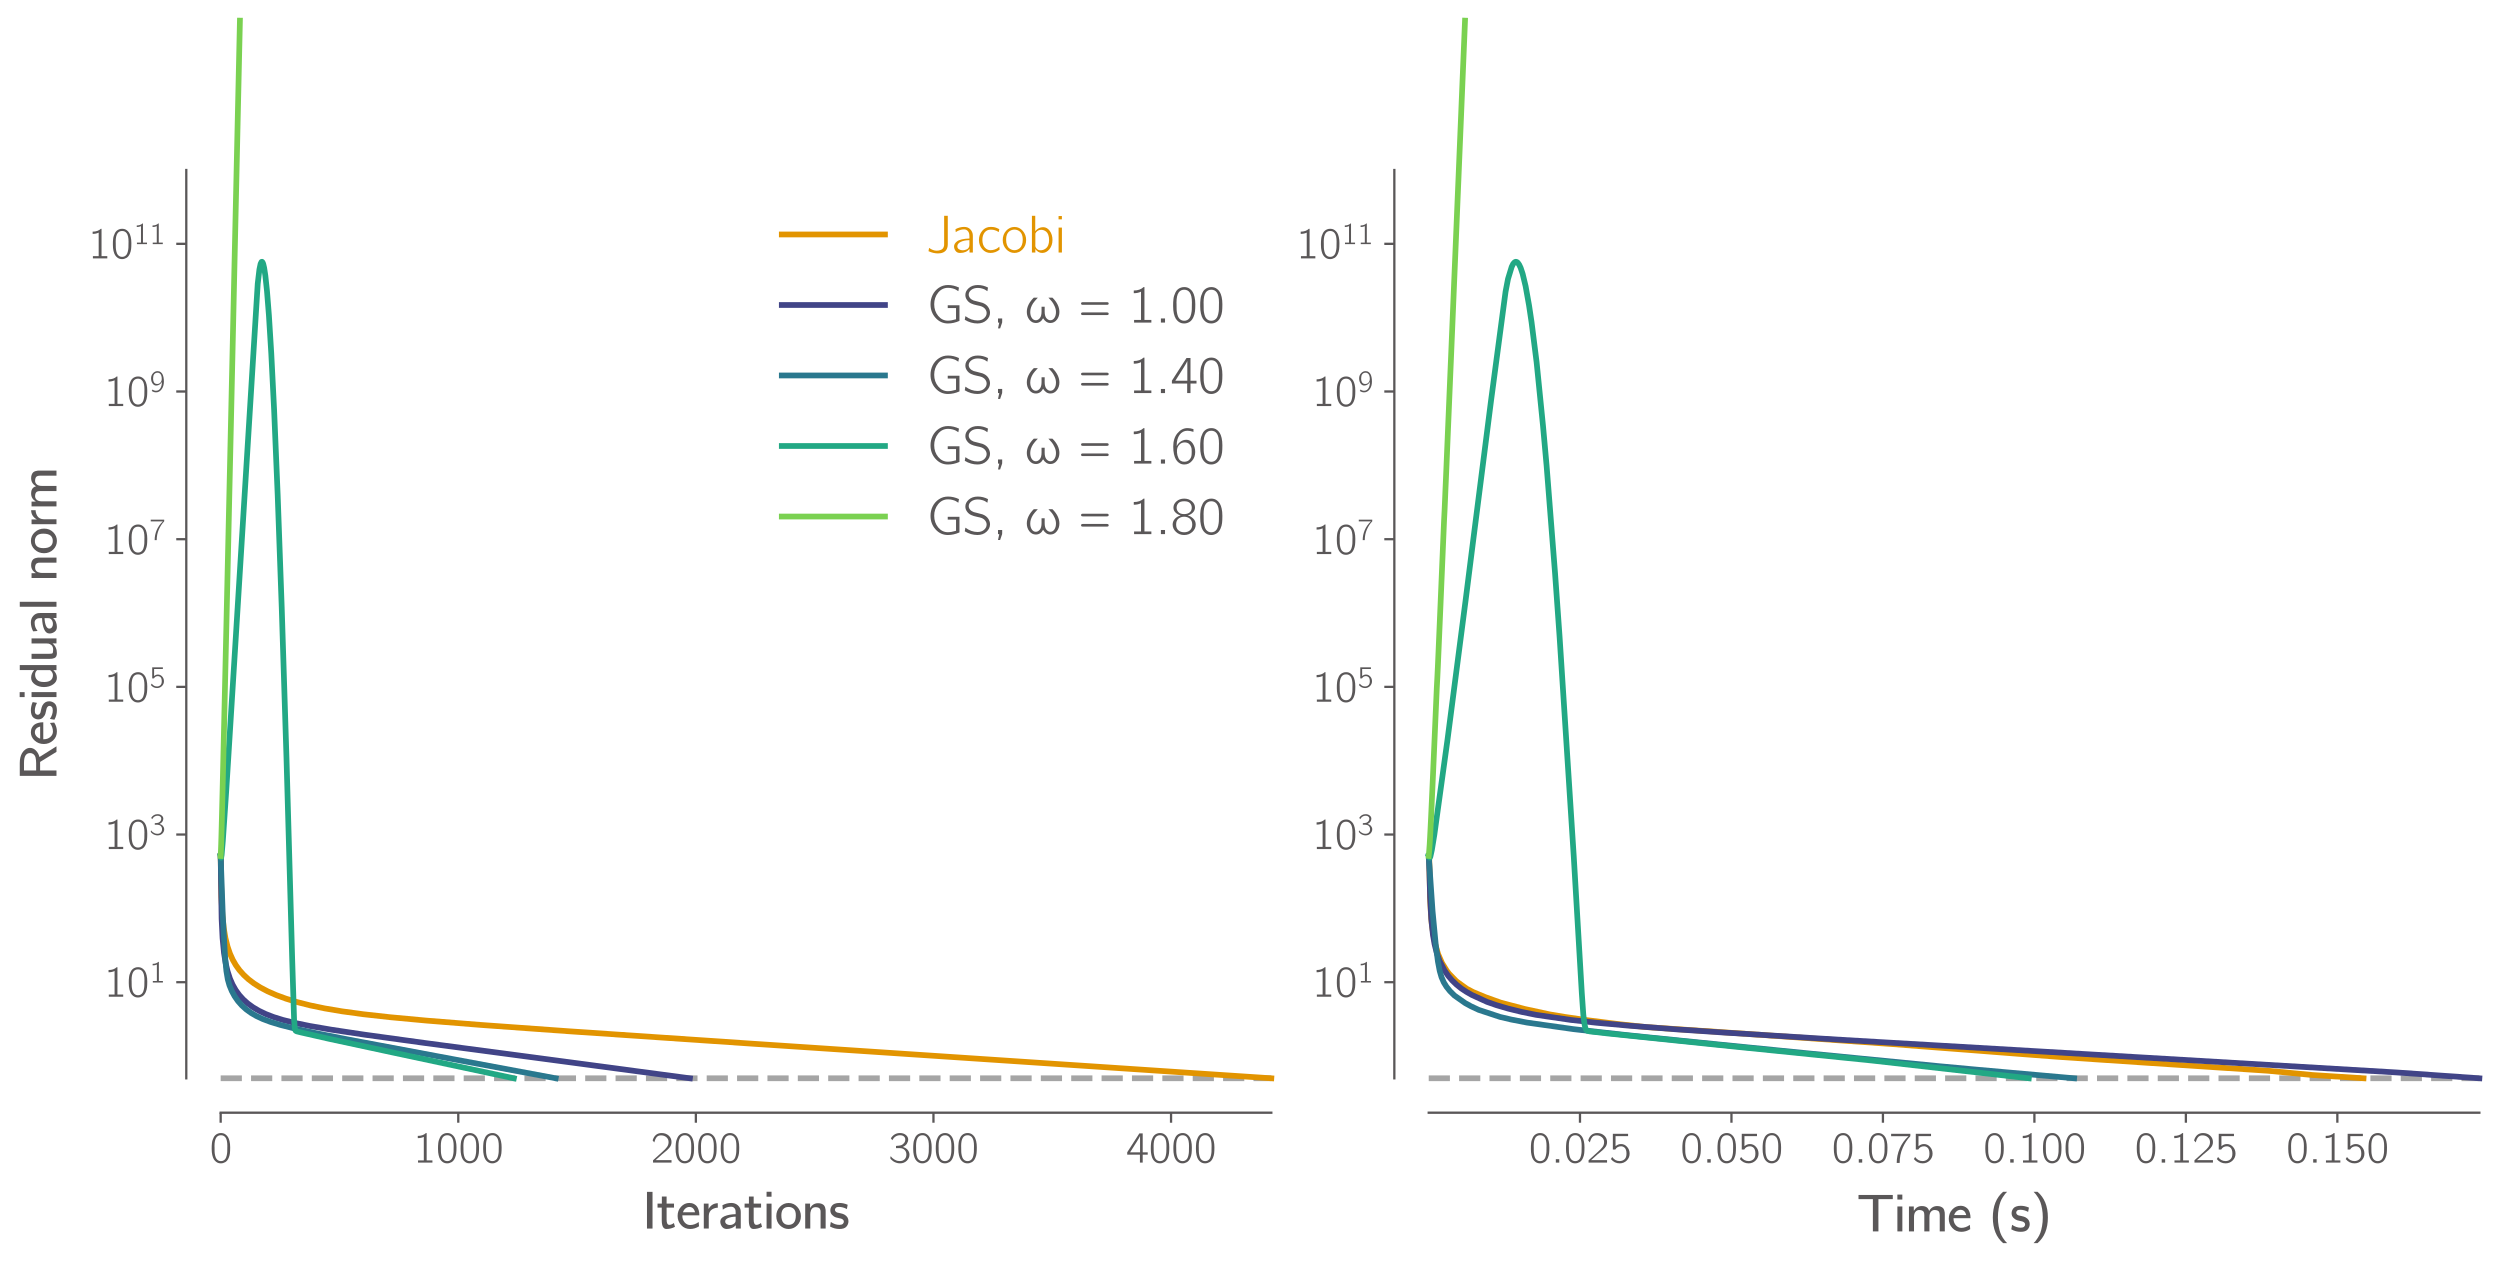 <?xml version="1.0" encoding="utf-8" standalone="no"?>
<!DOCTYPE svg PUBLIC "-//W3C//DTD SVG 1.1//EN"
  "http://www.w3.org/Graphics/SVG/1.1/DTD/svg11.dtd">
<svg xmlns:xlink="http://www.w3.org/1999/xlink" width="872.4pt" height="440.907pt" viewBox="0 0 872.4 440.907" xmlns="http://www.w3.org/2000/svg" version="1.1">
 <defs>
  <style type="text/css">*{stroke-linejoin: round; stroke-linecap: butt}</style>
 </defs>
 <g id="figure_1">
  <g id="patch_1">
   <path d="M 0 440.907 
L 872.4 440.907 
L 872.4 0 
L 0 0 
z
" style="fill: #ffffff"/>
  </g>
  <g id="axes_1">
   <g id="patch_2">
    <path d="M 77.006 376.285 
L 443.638 376.285 
L 443.638 59.32 
L 77.006 59.32 
z
" style="fill: #ffffff"/>
   </g>
   <g id="matplotlib.axis_1">
    <g id="xtick_1">
     <g id="line2d_1">
      <defs>
       <path id="ma4de2c5d52" d="M 0 0 
L 0 3.5 
" style="stroke: #5a5758; stroke-width: 0.8"/>
      </defs>
      <g>
       <use xlink:href="#ma4de2c5d52" x="77.006" y="388.285" style="fill: #5a5758; stroke: #5a5758; stroke-width: 0.8"/>
      </g>
     </g>
     <g id="text_1">
      <!-- 0 -->
      <g style="fill: #5a5758" transform="translate(73.07 405.706) scale(0.15 -0.15)">
       <defs>
        <path id="CMUBright-Roman-30" d="M 333 1984 
L 333 2086 
Q 333 2291 339 2438 
Q 346 2586 371 2832 
Q 397 3078 461 3267 
Q 525 3456 621 3657 
Q 717 3859 880 4006 
Q 1043 4154 1261 4230 
Q 1446 4301 1677 4301 
Q 1856 4301 2025 4256 
Q 2195 4211 2380 4070 
Q 2566 3930 2704 3709 
Q 2842 3488 2931 3104 
Q 3021 2720 3021 2214 
Q 3021 1683 2982 1347 
Q 2944 1011 2803 685 
Q 2618 250 2307 70 
Q 1997 -109 1677 -109 
Q 1498 -109 1328 -64 
Q 1158 -19 972 121 
Q 787 262 649 483 
Q 512 704 422 1091 
Q 333 1478 333 1984 
z
M 742 2413 
Q 742 2374 745 2326 
Q 749 2278 749 2272 
L 749 2150 
Q 749 1779 758 1548 
Q 768 1318 838 1014 
Q 909 710 1037 538 
Q 1286 218 1677 218 
Q 2086 218 2330 557 
Q 2451 730 2518 1037 
Q 2586 1344 2595 1568 
Q 2605 1792 2605 2163 
L 2605 2272 
Q 2605 2278 2608 2323 
Q 2611 2368 2611 2406 
Q 2611 3302 2336 3661 
Q 2099 3981 1677 3981 
Q 1242 3981 1005 3642 
Q 742 3264 742 2413 
z
" transform="scale(0.016)"/>
       </defs>
       <use xlink:href="#CMUBright-Roman-30"/>
      </g>
     </g>
    </g>
    <g id="xtick_2">
     <g id="line2d_2">
      <g>
       <use xlink:href="#ma4de2c5d52" x="159.917" y="388.285" style="fill: #5a5758; stroke: #5a5758; stroke-width: 0.8"/>
      </g>
     </g>
     <g id="text_2">
      <!-- 1000 -->
      <g style="fill: #5a5758" transform="translate(144.173 405.706) scale(0.15 -0.15)">
       <defs>
        <path id="CMUBright-Roman-31" d="M 672 3558 
L 672 3885 
Q 1427 3885 1862 4301 
L 1965 4301 
L 1965 320 
L 2803 320 
L 2803 0 
L 710 0 
L 710 320 
L 1549 320 
L 1549 3744 
Q 1178 3558 672 3558 
z
" transform="scale(0.016)"/>
       </defs>
       <use xlink:href="#CMUBright-Roman-31"/>
       <use xlink:href="#CMUBright-Roman-30" x="52.5"/>
       <use xlink:href="#CMUBright-Roman-30" x="105"/>
       <use xlink:href="#CMUBright-Roman-30" x="157.5"/>
      </g>
     </g>
    </g>
    <g id="xtick_3">
     <g id="line2d_3">
      <g>
       <use xlink:href="#ma4de2c5d52" x="242.828" y="388.285" style="fill: #5a5758; stroke: #5a5758; stroke-width: 0.8"/>
      </g>
     </g>
     <g id="text_3">
      <!-- 2000 -->
      <g style="fill: #5a5758" transform="translate(227.084 405.706) scale(0.15 -0.15)">
       <defs>
        <path id="CMUBright-Roman-32" d="M 275 3226 
Q 595 4301 1587 4301 
L 1594 4301 
Q 2214 4294 2617 3923 
Q 3021 3552 3021 2989 
Q 3021 2746 2937 2531 
Q 2854 2317 2668 2115 
Q 2483 1914 2384 1821 
Q 2285 1728 2061 1549 
Q 1754 1299 1642 1203 
Q 1530 1107 698 358 
L 3021 358 
L 3021 0 
L 333 0 
L 333 339 
L 1683 1562 
Q 2144 1965 2368 2278 
Q 2592 2592 2592 2982 
Q 2592 3418 2278 3690 
Q 1965 3962 1498 3962 
Q 1069 3962 854 3693 
Q 640 3424 512 2938 
L 275 3226 
z
" transform="scale(0.016)"/>
       </defs>
       <use xlink:href="#CMUBright-Roman-32"/>
       <use xlink:href="#CMUBright-Roman-30" x="52.5"/>
       <use xlink:href="#CMUBright-Roman-30" x="105"/>
       <use xlink:href="#CMUBright-Roman-30" x="157.5"/>
      </g>
     </g>
    </g>
    <g id="xtick_4">
     <g id="line2d_4">
      <g>
       <use xlink:href="#ma4de2c5d52" x="325.739" y="388.285" style="fill: #5a5758; stroke: #5a5758; stroke-width: 0.8"/>
      </g>
     </g>
     <g id="text_4">
      <!-- 3000 -->
      <g style="fill: #5a5758" transform="translate(309.995 405.706) scale(0.15 -0.15)">
       <defs>
        <path id="CMUBright-Roman-33" d="M 282 653 
Q 282 666 285 685 
Q 288 704 304 774 
Q 320 845 339 941 
Q 557 640 861 464 
Q 1165 288 1341 256 
Q 1517 224 1683 224 
Q 2112 224 2368 486 
Q 2624 749 2624 1165 
Q 2624 1574 2381 1824 
Q 2138 2074 1773 2099 
L 1555 2106 
L 1114 2106 
L 1114 2426 
Q 1709 2470 1862 2528 
Q 2099 2618 2281 2838 
Q 2464 3059 2464 3360 
Q 2464 3642 2256 3811 
Q 2048 3981 1702 3981 
Q 973 3981 570 3258 
L 371 3539 
Q 845 4301 1702 4301 
Q 2202 4301 2544 4025 
Q 2886 3750 2886 3360 
Q 2886 3059 2704 2761 
Q 2522 2464 2106 2272 
Q 2579 2144 2825 1833 
Q 3072 1523 3072 1158 
Q 3072 666 2685 278 
Q 2298 -109 1690 -109 
Q 1402 -109 1126 -9 
Q 851 90 675 221 
Q 499 352 390 473 
Q 282 595 282 653 
z
" transform="scale(0.016)"/>
       </defs>
       <use xlink:href="#CMUBright-Roman-33"/>
       <use xlink:href="#CMUBright-Roman-30" x="52.5"/>
       <use xlink:href="#CMUBright-Roman-30" x="105"/>
       <use xlink:href="#CMUBright-Roman-30" x="157.5"/>
      </g>
     </g>
    </g>
    <g id="xtick_5">
     <g id="line2d_5">
      <g>
       <use xlink:href="#ma4de2c5d52" x="408.65" y="388.285" style="fill: #5a5758; stroke: #5a5758; stroke-width: 0.8"/>
      </g>
     </g>
     <g id="text_5">
      <!-- 4000 -->
      <g style="fill: #5a5758" transform="translate(392.906 405.706) scale(0.15 -0.15)">
       <defs>
        <path id="CMUBright-Roman-34" d="M 186 1158 
L 186 1504 
L 1952 4250 
L 2438 4250 
L 2438 1498 
L 3168 1498 
L 3168 1158 
L 2438 1158 
L 2438 0 
L 2035 0 
L 2035 1158 
L 186 1158 
z
M 602 1498 
L 2054 1498 
L 2054 3885 
Q 1971 3667 1606 3085 
L 602 1498 
z
" transform="scale(0.016)"/>
       </defs>
       <use xlink:href="#CMUBright-Roman-34"/>
       <use xlink:href="#CMUBright-Roman-30" x="52.5"/>
       <use xlink:href="#CMUBright-Roman-30" x="105"/>
       <use xlink:href="#CMUBright-Roman-30" x="157.5"/>
      </g>
     </g>
    </g>
    <g id="text_6">
     <!-- Iterations -->
     <g style="fill: #5a5758" transform="translate(224.294 428.72) scale(0.18 -0.18)">
      <defs>
       <path id="CMUBright-SemiBold-49" d="M 512 0 
L 512 4448 
L 1184 4448 
L 1184 0 
L 512 0 
z
" transform="scale(0.016)"/>
       <path id="CMUBright-SemiBold-74" d="M 122 2541 
L 122 3021 
L 646 3021 
L 646 3885 
L 1222 3885 
L 1222 3021 
L 2118 3021 
L 2118 2541 
L 1222 2541 
L 1222 1075 
Q 1222 448 1555 448 
Q 1805 448 2106 672 
L 2234 211 
Q 1754 -51 1197 -51 
Q 634 -51 634 1005 
L 634 2541 
L 122 2541 
z
" transform="scale(0.016)"/>
       <path id="CMUBright-SemiBold-65" d="M 186 1530 
Q 186 2189 605 2646 
Q 1024 3104 1606 3104 
Q 1766 3104 1920 3069 
Q 2074 3034 2243 2931 
Q 2413 2829 2534 2669 
Q 2656 2509 2739 2233 
Q 2822 1958 2822 1600 
L 762 1600 
L 762 1536 
Q 762 1062 1040 745 
Q 1318 429 1709 429 
Q 2240 429 2739 794 
L 2784 275 
Q 2278 -51 1709 -51 
Q 1043 -51 614 419 
Q 186 890 186 1530 
z
M 838 1978 
L 2298 1978 
Q 2144 2618 1600 2618 
Q 1363 2618 1148 2448 
Q 934 2278 838 1978 
z
" transform="scale(0.016)"/>
       <path id="CMUBright-SemiBold-72" d="M 416 0 
L 416 3021 
L 992 3021 
L 992 2368 
Q 1370 3059 2112 3072 
L 2112 2528 
Q 1939 2528 1769 2480 
Q 1600 2432 1421 2326 
Q 1242 2221 1130 2013 
Q 1018 1805 1018 1517 
L 1018 0 
L 416 0 
z
" transform="scale(0.016)"/>
       <path id="CMUBright-SemiBold-61" d="M 250 851 
Q 250 1274 771 1498 
Q 1293 1722 2112 1747 
L 2112 1971 
Q 2112 2234 2048 2355 
Q 1894 2650 1568 2650 
Q 1242 2643 1037 2566 
Q 832 2490 557 2291 
L 512 2829 
Q 1043 3104 1581 3104 
Q 2061 3104 2377 2822 
Q 2694 2541 2726 2144 
L 2733 1933 
L 2733 0 
L 2131 0 
L 2131 230 
L 2125 410 
Q 1946 186 1648 67 
Q 1350 -51 1043 -51 
Q 666 -51 458 233 
Q 250 518 250 851 
z
M 845 864 
Q 845 672 1008 550 
Q 1171 429 1408 429 
Q 1626 429 1811 525 
Q 1997 621 2074 781 
Q 2112 864 2112 1043 
L 2112 1446 
Q 1523 1421 1184 1270 
Q 845 1120 845 864 
z
" transform="scale(0.016)"/>
       <path id="CMUBright-SemiBold-69" d="M 414 3859 
L 414 4461 
L 1016 4461 
L 1016 3859 
L 414 3859 
z
M 416 0 
L 416 3021 
L 1018 3021 
L 1018 0 
L 416 0 
z
" transform="scale(0.016)"/>
       <path id="CMUBright-SemiBold-6f" d="M 630 390 
Q 186 832 186 1504 
Q 186 2176 627 2637 
Q 1069 3098 1677 3098 
Q 2310 3098 2739 2618 
Q 3168 2138 3168 1498 
Q 3168 838 2726 393 
Q 2285 -51 1677 -51 
Q 1075 -51 630 390 
z
M 800 1594 
Q 800 998 1037 717 
Q 1267 448 1677 448 
Q 2061 448 2291 685 
Q 2554 954 2554 1606 
Q 2554 2150 2307 2384 
Q 2061 2618 1677 2618 
Q 800 2618 800 1594 
z
" transform="scale(0.016)"/>
       <path id="CMUBright-SemiBold-6e" d="M 410 0 
L 410 3021 
L 998 3021 
L 998 2714 
L 1005 2496 
Q 1344 3072 1971 3072 
Q 2227 3072 2409 2995 
Q 2592 2918 2681 2816 
Q 2771 2714 2822 2547 
Q 2874 2381 2880 2275 
Q 2886 2170 2886 2016 
L 2886 0 
L 2272 0 
L 2272 2022 
Q 2272 2131 2259 2204 
Q 2246 2278 2192 2380 
Q 2138 2483 2000 2537 
Q 1862 2592 1651 2592 
Q 1453 2592 1315 2493 
Q 1178 2394 1120 2237 
Q 1062 2080 1043 1961 
Q 1024 1843 1024 1728 
L 1024 0 
L 410 0 
z
" transform="scale(0.016)"/>
       <path id="CMUBright-SemiBold-73" d="M 186 250 
L 282 800 
Q 787 448 1318 448 
Q 1613 448 1737 569 
Q 1862 691 1862 838 
Q 1862 986 1753 1078 
Q 1645 1171 1517 1206 
Q 1389 1242 1190 1280 
Q 992 1318 902 1350 
Q 634 1440 429 1661 
Q 224 1882 224 2202 
Q 224 2349 269 2486 
Q 314 2624 422 2774 
Q 531 2925 764 3014 
Q 998 3104 1331 3104 
Q 1818 3104 2323 2886 
L 2227 2362 
Q 1747 2624 1261 2624 
Q 998 2624 889 2515 
Q 781 2406 781 2272 
Q 781 2170 857 2077 
Q 934 1984 1062 1939 
Q 1069 1939 1408 1865 
Q 1747 1792 1914 1702 
Q 2419 1421 2419 890 
Q 2419 525 2172 237 
Q 1926 -51 1325 -51 
Q 730 -51 186 250 
z
" transform="scale(0.016)"/>
      </defs>
      <use xlink:href="#CMUBright-SemiBold-49"/>
      <use xlink:href="#CMUBright-SemiBold-74" x="26.7"/>
      <use xlink:href="#CMUBright-SemiBold-65" x="64.6"/>
      <use xlink:href="#CMUBright-SemiBold-72" x="111.7"/>
      <use xlink:href="#CMUBright-SemiBold-61" x="146.3"/>
      <use xlink:href="#CMUBright-SemiBold-74" x="195.5"/>
      <use xlink:href="#CMUBright-SemiBold-69" x="233.4"/>
      <use xlink:href="#CMUBright-SemiBold-6f" x="255.9"/>
      <use xlink:href="#CMUBright-SemiBold-6e" x="308.4"/>
      <use xlink:href="#CMUBright-SemiBold-73" x="360.1"/>
     </g>
    </g>
   </g>
   <g id="matplotlib.axis_2">
    <g id="ytick_1">
     <g id="line2d_6">
      <defs>
       <path id="m85f3853052" d="M 0 0 
L -3.5 0 
" style="stroke: #5a5758; stroke-width: 0.8"/>
      </defs>
      <g>
       <use xlink:href="#m85f3853052" x="65.006" y="342.754" style="fill: #5a5758; stroke: #5a5758; stroke-width: 0.8"/>
      </g>
     </g>
     <g id="text_7">
      <!-- $\mathdefault{10^{1}}$ -->
      <g style="fill: #5a5758" transform="translate(36.264 347.964) scale(0.15 -0.15)">
       <use xlink:href="#CMUBright-Roman-31" transform="translate(0 0.916)"/>
       <use xlink:href="#CMUBright-Roman-30" transform="translate(52.5 0.916)"/>
       <use xlink:href="#CMUBright-Roman-31" transform="translate(105.826 33.958) scale(0.7)"/>
      </g>
     </g>
    </g>
    <g id="ytick_2">
     <g id="line2d_7">
      <g>
       <use xlink:href="#m85f3853052" x="65.006" y="291.22" style="fill: #5a5758; stroke: #5a5758; stroke-width: 0.8"/>
      </g>
     </g>
     <g id="text_8">
      <!-- $\mathdefault{10^{3}}$ -->
      <g style="fill: #5a5758" transform="translate(36.264 296.431) scale(0.15 -0.15)">
       <use xlink:href="#CMUBright-Roman-31" transform="translate(0 0.916)"/>
       <use xlink:href="#CMUBright-Roman-30" transform="translate(52.5 0.916)"/>
       <use xlink:href="#CMUBright-Roman-33" transform="translate(105.826 33.958) scale(0.7)"/>
      </g>
     </g>
    </g>
    <g id="ytick_3">
     <g id="line2d_8">
      <g>
       <use xlink:href="#m85f3853052" x="65.006" y="239.687" style="fill: #5a5758; stroke: #5a5758; stroke-width: 0.8"/>
      </g>
     </g>
     <g id="text_9">
      <!-- $\mathdefault{10^{5}}$ -->
      <g style="fill: #5a5758" transform="translate(36.264 244.897) scale(0.15 -0.15)">
       <defs>
        <path id="CMUBright-Roman-35" d="M 301 518 
L 486 819 
Q 896 224 1581 224 
Q 1971 224 2268 473 
Q 2566 723 2566 1312 
Q 2566 1626 2489 1846 
Q 2413 2067 2285 2176 
Q 2157 2285 2032 2329 
Q 1907 2374 1773 2374 
Q 1210 2374 941 1901 
L 582 1901 
L 582 4192 
L 2797 4192 
L 2797 3853 
L 973 3853 
L 973 2381 
Q 1325 2701 1779 2701 
Q 2285 2701 2653 2291 
Q 3021 1882 3021 1306 
Q 3021 723 2601 307 
Q 2182 -109 1574 -109 
Q 813 -109 301 518 
z
" transform="scale(0.016)"/>
       </defs>
       <use xlink:href="#CMUBright-Roman-31" transform="translate(0 0.108)"/>
       <use xlink:href="#CMUBright-Roman-30" transform="translate(52.5 0.108)"/>
       <use xlink:href="#CMUBright-Roman-35" transform="translate(105.826 33.15) scale(0.7)"/>
      </g>
     </g>
    </g>
    <g id="ytick_4">
     <g id="line2d_9">
      <g>
       <use xlink:href="#m85f3853052" x="65.006" y="188.154" style="fill: #5a5758; stroke: #5a5758; stroke-width: 0.8"/>
      </g>
     </g>
     <g id="text_10">
      <!-- $\mathdefault{10^{7}}$ -->
      <g style="fill: #5a5758" transform="translate(36.264 193.364) scale(0.15 -0.15)">
       <defs>
        <path id="CMUBright-Roman-37" d="M 275 3840 
L 275 4192 
L 3072 4192 
L 3072 3853 
Q 2400 3149 1958 2147 
Q 1517 1146 1517 -51 
L 1088 -51 
Q 1088 1030 1523 2048 
Q 1958 3066 2797 3840 
L 275 3840 
z
" transform="scale(0.016)"/>
       </defs>
       <use xlink:href="#CMUBright-Roman-31" transform="translate(0 0.108)"/>
       <use xlink:href="#CMUBright-Roman-30" transform="translate(52.5 0.108)"/>
       <use xlink:href="#CMUBright-Roman-37" transform="translate(105.826 33.15) scale(0.7)"/>
      </g>
     </g>
    </g>
    <g id="ytick_5">
     <g id="line2d_10">
      <g>
       <use xlink:href="#m85f3853052" x="65.006" y="136.62" style="fill: #5a5758; stroke: #5a5758; stroke-width: 0.8"/>
      </g>
     </g>
     <g id="text_11">
      <!-- $\mathdefault{10^{9}}$ -->
      <g style="fill: #5a5758" transform="translate(36.264 141.831) scale(0.15 -0.15)">
       <defs>
        <path id="CMUBright-Roman-39" d="M 346 2803 
Q 346 3443 768 3885 
Q 1158 4301 1696 4301 
Q 1875 4301 2038 4253 
Q 2202 4205 2384 4061 
Q 2566 3917 2700 3686 
Q 2835 3456 2921 3053 
Q 3008 2650 3008 2125 
Q 3008 1171 2537 531 
Q 2067 -109 1382 -109 
Q 909 -109 486 186 
L 653 480 
L 723 435 
Q 794 384 838 358 
Q 883 333 969 297 
Q 1056 262 1158 243 
Q 1261 224 1376 224 
Q 1690 224 1933 381 
Q 2176 538 2313 797 
Q 2451 1056 2518 1357 
Q 2586 1658 2586 1984 
L 2586 2074 
Q 2438 1754 2121 1530 
Q 1805 1306 1402 1306 
Q 973 1306 678 1709 
Q 346 2157 346 2803 
z
M 768 2656 
Q 768 2240 966 1936 
Q 1165 1632 1632 1632 
Q 2035 1632 2297 1936 
Q 2560 2240 2560 2656 
Q 2560 2752 2554 2803 
L 2566 2803 
Q 2522 3462 2272 3721 
Q 2022 3981 1696 3981 
Q 1242 3981 986 3648 
Q 768 3366 768 2822 
L 768 2656 
z
" transform="scale(0.016)"/>
       </defs>
       <use xlink:href="#CMUBright-Roman-31" transform="translate(0 0.916)"/>
       <use xlink:href="#CMUBright-Roman-30" transform="translate(52.5 0.916)"/>
       <use xlink:href="#CMUBright-Roman-39" transform="translate(105.826 33.958) scale(0.7)"/>
      </g>
     </g>
    </g>
    <g id="ytick_6">
     <g id="line2d_11">
      <g>
       <use xlink:href="#m85f3853052" x="65.006" y="85.087" style="fill: #5a5758; stroke: #5a5758; stroke-width: 0.8"/>
      </g>
     </g>
     <g id="text_12">
      <!-- $\mathdefault{10^{11}}$ -->
      <g style="fill: #5a5758" transform="translate(30.717 90.297) scale(0.15 -0.15)">
       <use xlink:href="#CMUBright-Roman-31" transform="translate(0 0.916)"/>
       <use xlink:href="#CMUBright-Roman-30" transform="translate(52.5 0.916)"/>
       <use xlink:href="#CMUBright-Roman-31" transform="translate(105.826 33.958) scale(0.7)"/>
       <use xlink:href="#CMUBright-Roman-31" transform="translate(142.576 33.958) scale(0.7)"/>
      </g>
     </g>
    </g>
    <g id="text_13">
     <!-- Residual norm -->
     <g style="fill: #5a5758" transform="translate(19.71 272.243) rotate(-90) scale(0.18 -0.18)">
      <defs>
       <path id="CMUBright-SemiBold-52" d="M 518 0 
L 518 4448 
L 2086 4448 
Q 2803 4448 3283 4166 
Q 3571 3994 3740 3741 
Q 3910 3488 3910 3206 
Q 3910 2810 3593 2496 
Q 3277 2182 2803 2061 
L 4102 0 
L 3430 0 
L 2208 1984 
L 1171 1984 
L 1171 0 
L 518 0 
z
M 1171 2464 
L 2054 2464 
Q 2477 2464 2758 2541 
Q 3040 2618 3181 2842 
Q 3283 3002 3283 3200 
Q 3283 3558 2995 3750 
Q 2714 3936 2086 3936 
L 1178 3936 
L 1171 3725 
L 1171 2464 
z
" transform="scale(0.016)"/>
       <path id="CMUBright-SemiBold-64" d="M 224 1517 
Q 224 2150 544 2611 
Q 864 3072 1350 3072 
Q 1856 3072 2285 2701 
L 2285 4448 
L 2886 4448 
L 2886 0 
L 2272 0 
L 2272 378 
Q 1856 -51 1344 -51 
Q 864 -51 544 409 
Q 224 870 224 1517 
z
M 838 1427 
Q 851 966 1024 730 
Q 1248 429 1670 429 
Q 1830 429 1971 505 
Q 2112 582 2157 633 
Q 2202 685 2272 774 
L 2272 2349 
Q 2042 2592 1741 2592 
Q 1331 2592 1082 2336 
Q 838 2086 838 1562 
L 838 1427 
z
" transform="scale(0.016)"/>
       <path id="CMUBright-SemiBold-75" d="M 410 838 
L 410 3021 
L 1024 3021 
L 1024 883 
Q 1030 570 1069 506 
Q 1139 403 1510 403 
Q 1888 403 2064 601 
Q 2240 800 2266 998 
Q 2272 1062 2272 1197 
L 2272 3021 
L 2886 3021 
L 2886 0 
L 2285 0 
L 2285 480 
Q 1830 -51 1088 -51 
Q 858 -51 710 29 
Q 563 109 502 262 
Q 442 416 426 537 
Q 410 659 410 838 
z
" transform="scale(0.016)"/>
       <path id="CMUBright-SemiBold-6c" d="M 416 0 
L 416 4448 
L 1018 4448 
L 1018 0 
L 416 0 
z
" transform="scale(0.016)"/>
       <path id="CMUBright-SemiBold-20" transform="scale(0.016)"/>
       <path id="CMUBright-SemiBold-6d" d="M 410 0 
L 410 3021 
L 998 3021 
L 998 2714 
L 1005 2496 
Q 1344 3072 1971 3072 
Q 2080 3072 2176 3059 
Q 2272 3046 2345 3024 
Q 2419 3002 2483 2966 
Q 2547 2931 2592 2899 
Q 2637 2867 2675 2819 
Q 2714 2771 2736 2739 
Q 2758 2707 2784 2656 
Q 2810 2605 2816 2582 
Q 2822 2560 2838 2518 
Q 2854 2477 2854 2470 
Q 3187 3072 3840 3072 
Q 4090 3072 4272 2995 
Q 4454 2918 4544 2819 
Q 4634 2720 4685 2557 
Q 4736 2394 4745 2285 
Q 4755 2176 4755 2016 
L 4755 0 
L 4141 0 
L 4141 1984 
Q 4128 2278 4045 2394 
Q 3898 2592 3507 2592 
Q 3264 2592 3078 2390 
Q 2893 2189 2893 1728 
L 2893 0 
L 2272 0 
L 2272 1984 
Q 2266 2266 2195 2374 
Q 2054 2592 1645 2592 
Q 1402 2592 1213 2390 
Q 1024 2189 1024 1728 
L 1024 0 
L 410 0 
z
" transform="scale(0.016)"/>
      </defs>
      <use xlink:href="#CMUBright-SemiBold-52"/>
      <use xlink:href="#CMUBright-SemiBold-65" x="67.1"/>
      <use xlink:href="#CMUBright-SemiBold-73" x="114.2"/>
      <use xlink:href="#CMUBright-SemiBold-69" x="154.4"/>
      <use xlink:href="#CMUBright-SemiBold-64" x="176.9"/>
      <use xlink:href="#CMUBright-SemiBold-75" x="228.6"/>
      <use xlink:href="#CMUBright-SemiBold-61" x="280.3"/>
      <use xlink:href="#CMUBright-SemiBold-6c" x="329.5"/>
      <use xlink:href="#CMUBright-SemiBold-20" x="352"/>
      <use xlink:href="#CMUBright-SemiBold-6e" x="385.3"/>
      <use xlink:href="#CMUBright-SemiBold-6f" x="437"/>
      <use xlink:href="#CMUBright-SemiBold-72" x="489.5"/>
      <use xlink:href="#CMUBright-SemiBold-6d" x="524.1"/>
     </g>
    </g>
   </g>
   <g id="line2d_12">
    <path d="M 77.006 376.277 
L 443.638 376.277 
" style="fill: none; stroke-dasharray: 7.4,3.2; stroke-dashoffset: 0; stroke: #808080; stroke-opacity: 0.7; stroke-width: 2"/>
   </g>
   <g id="line2d_13">
    <path d="M 77.006 298.693 
L 77.254 312.957 
L 77.586 319.071 
L 78.083 323.883 
L 78.664 327.331 
L 79.41 330.344 
L 80.239 332.763 
L 81.234 334.959 
L 82.312 336.818 
L 83.556 338.539 
L 85.048 340.212 
L 86.706 341.732 
L 88.613 343.179 
L 90.852 344.591 
L 93.422 345.942 
L 96.407 347.253 
L 99.806 348.501 
L 103.703 349.694 
L 108.18 350.828 
L 113.321 351.895 
L 119.373 352.916 
L 126.669 353.913 
L 136.038 354.958 
L 148.807 356.143 
L 167.627 357.649 
L 198.304 359.857 
L 261.566 364.145 
L 443.638 376.282 
L 443.638 376.282 
" style="fill: none; stroke: #e29400; stroke-width: 2; stroke-linecap: square"/>
   </g>
   <g id="line2d_14">
    <path d="M 77.006 298.693 
L 77.337 320.642 
L 77.669 327.392 
L 78.166 332.52 
L 78.747 336.128 
L 79.41 338.944 
L 80.239 341.482 
L 81.151 343.572 
L 82.229 345.48 
L 83.473 347.206 
L 84.882 348.764 
L 86.457 350.17 
L 88.282 351.493 
L 90.354 352.717 
L 92.759 353.867 
L 95.495 354.922 
L 98.728 355.925 
L 102.791 356.941 
L 108.097 358.024 
L 115.642 359.319 
L 127.25 361.064 
L 147.977 363.923 
L 223.344 373.966 
L 240.755 376.285 
L 240.755 376.285 
" style="fill: none; stroke: #414487; stroke-width: 2; stroke-linecap: square"/>
   </g>
   <g id="line2d_15">
    <path d="M 77.006 298.693 
L 77.752 319.672 
L 78.498 333.333 
L 78.996 338.818 
L 79.493 341.794 
L 80.073 343.842 
L 80.902 345.859 
L 81.897 347.685 
L 83.058 349.349 
L 84.385 350.856 
L 85.877 352.211 
L 87.535 353.422 
L 89.442 354.54 
L 91.681 355.59 
L 94.417 356.617 
L 97.899 357.674 
L 102.708 358.888 
L 109.921 360.461 
L 122.109 362.864 
L 152.538 368.567 
L 193.91 376.278 
L 193.91 376.278 
" style="fill: none; stroke: #2a788e; stroke-width: 2; stroke-linecap: square"/>
   </g>
   <g id="line2d_16">
    <path d="M 77.006 298.693 
L 77.171 299.31 
L 77.337 298.329 
L 77.752 293.507 
L 78.913 276.463 
L 81.98 227.296 
L 89.94 98.974 
L 90.52 94.056 
L 90.935 92.071 
L 91.266 91.393 
L 91.432 91.35 
L 91.598 91.498 
L 91.847 92.07 
L 92.178 93.461 
L 92.593 96.16 
L 93.173 101.603 
L 93.837 109.993 
L 94.666 123.386 
L 95.661 143.194 
L 96.904 172.872 
L 98.314 212.081 
L 99.972 264.509 
L 101.962 334.735 
L 102.625 355.853 
L 102.874 358.816 
L 103.123 359.637 
L 103.454 359.879 
L 104.947 360.258 
L 114.979 362.538 
L 138.028 367.489 
L 179.318 376.285 
L 179.318 376.285 
" style="fill: none; stroke: #22a884; stroke-width: 2; stroke-linecap: square"/>
   </g>
   <g id="line2d_17">
    <path d="M 77.006 298.693 
L 77.089 296.908 
L 77.171 294.765 
L 77.254 291.978 
L 77.337 288.949 
L 77.42 285.76 
L 77.503 282.472 
L 77.586 279.114 
L 77.669 275.705 
L 77.752 272.255 
L 77.835 268.773 
L 77.918 265.264 
L 78.001 261.735 
L 78.083 258.187 
L 78.166 254.623 
L 78.249 251.046 
L 78.332 247.457 
L 78.415 243.857 
L 78.498 240.248 
L 78.581 236.631 
L 78.664 233.007 
L 78.747 229.375 
L 78.83 225.738 
L 78.913 222.095 
L 78.996 218.447 
L 79.078 214.794 
L 79.161 211.137 
L 79.244 207.476 
L 79.327 203.811 
L 79.41 200.142 
L 79.493 196.471 
L 79.576 192.796 
L 79.659 189.119 
L 79.742 185.439 
L 79.825 181.756 
L 79.908 178.071 
L 79.99 174.384 
L 80.073 170.694 
L 80.156 167.003 
L 80.239 163.309 
L 80.322 159.614 
L 80.405 155.918 
L 80.488 152.219 
L 80.571 148.519 
L 80.654 144.818 
L 80.737 141.115 
L 80.82 137.41 
L 80.902 133.705 
L 80.985 129.998 
L 81.068 126.29 
L 81.151 122.581 
L 81.234 118.871 
L 81.317 115.159 
L 81.4 111.447 
L 81.483 107.734 
L 81.566 104.019 
L 81.649 100.304 
L 81.732 96.588 
L 81.814 92.871 
L 81.897 89.154 
L 81.98 85.435 
L 82.063 81.716 
L 82.146 77.996 
L 82.229 74.275 
L 82.312 70.554 
L 82.395 66.831 
L 82.478 63.109 
L 82.561 59.385 
L 82.644 55.661 
L 82.727 51.937 
L 82.809 48.211 
L 82.892 44.486 
L 82.975 40.759 
L 83.058 37.032 
L 83.141 33.305 
L 83.224 29.577 
L 83.307 25.849 
L 83.39 22.12 
L 83.473 18.391 
L 83.556 14.661 
L 83.639 10.931 
L 83.721 7.2 
" style="fill: none; stroke: #7ad151; stroke-width: 2; stroke-linecap: square"/>
   </g>
   <g id="patch_3">
    <path d="M 65.006 376.285 
L 65.006 59.32 
" style="fill: none; stroke: #5a5758; stroke-width: 0.8; stroke-linejoin: miter; stroke-linecap: square"/>
   </g>
   <g id="patch_4">
    <path d="M 77.006 388.285 
L 443.638 388.285 
" style="fill: none; stroke: #5a5758; stroke-width: 0.8; stroke-linejoin: miter; stroke-linecap: square"/>
   </g>
   <g id="legend_1">
    <g id="line2d_18">
     <path d="M 272.818 81.82 
L 290.818 81.82 
L 308.818 81.82 
" style="fill: none; stroke: #e29400; stroke-width: 2; stroke-linecap: square"/>
    </g>
    <g id="text_14">
     <!-- Jacobi -->
     <g style="fill: #e29400" transform="translate(323.218 88.12) scale(0.18 -0.18)">
      <defs>
       <path id="CMUBright-Roman-4a" d="M 275 160 
L 346 563 
Q 819 224 1254 224 
Q 1517 224 1705 294 
Q 1894 365 1980 451 
Q 2067 538 2115 672 
Q 2163 806 2166 864 
Q 2170 922 2170 1005 
L 2170 4448 
L 2611 4448 
L 2611 992 
Q 2611 736 2540 541 
Q 2470 346 2355 224 
Q 2240 102 2083 25 
Q 1926 -51 1766 -80 
Q 1606 -109 1427 -109 
Q 864 -109 275 160 
z
" transform="scale(0.016)"/>
       <path id="CMUBright-Roman-61" d="M 352 736 
Q 352 896 435 1046 
Q 518 1197 707 1347 
Q 896 1498 1283 1590 
Q 1670 1683 2214 1696 
L 2214 1965 
Q 2214 2381 2042 2579 
Q 1856 2803 1568 2803 
Q 1331 2803 1107 2736 
Q 883 2669 809 2624 
Q 736 2579 557 2470 
L 525 2829 
Q 1043 3104 1574 3104 
Q 2054 3104 2326 2806 
Q 2598 2509 2624 2144 
L 2630 1926 
L 2630 0 
L 2227 0 
L 2227 442 
Q 1830 -51 1107 -51 
L 1062 -51 
Q 710 -51 531 205 
Q 352 461 352 736 
z
M 749 749 
Q 749 518 950 393 
Q 1152 269 1408 269 
Q 1523 269 1644 297 
Q 1766 326 1904 390 
Q 2042 454 2128 595 
Q 2214 736 2214 928 
L 2214 1498 
Q 1568 1491 1158 1286 
Q 749 1082 749 749 
z
" transform="scale(0.016)"/>
       <path id="CMUBright-Roman-63" d="M 294 1517 
Q 294 2157 691 2630 
Q 1088 3104 1709 3104 
Q 2042 3104 2250 3046 
Q 2458 2989 2758 2829 
L 2694 2477 
Q 2502 2592 2403 2640 
Q 2304 2688 2125 2729 
Q 1946 2771 1709 2771 
Q 1254 2771 982 2432 
Q 710 2093 710 1523 
Q 717 915 1008 598 
Q 1299 282 1696 282 
Q 1958 282 2192 365 
Q 2426 448 2525 518 
Q 2624 589 2765 710 
L 2797 352 
Q 2304 -51 1690 -51 
Q 1107 -51 700 403 
Q 294 858 294 1517 
z
" transform="scale(0.016)"/>
       <path id="CMUBright-Roman-6f" d="M 256 1510 
Q 256 2182 675 2640 
Q 1094 3098 1677 3098 
Q 2272 3098 2681 2627 
Q 3091 2157 3091 1510 
Q 3091 838 2668 393 
Q 2246 -51 1677 -51 
Q 1088 -51 672 406 
Q 256 864 256 1510 
z
M 666 1587 
Q 666 1190 771 915 
Q 877 640 1046 512 
Q 1216 384 1369 333 
Q 1523 282 1677 282 
Q 1843 282 2006 342 
Q 2170 403 2330 537 
Q 2490 672 2586 937 
Q 2682 1203 2682 1568 
Q 2682 1914 2586 2163 
Q 2490 2413 2330 2541 
Q 2170 2669 2006 2723 
Q 1843 2778 1676 2778 
Q 1510 2778 1347 2723 
Q 1184 2669 1024 2544 
Q 864 2419 765 2172 
Q 666 1926 666 1587 
z
" transform="scale(0.016)"/>
       <path id="CMUBright-Roman-62" d="M 512 0 
L 512 4448 
L 915 4448 
L 915 2592 
Q 1312 3072 1875 3072 
Q 2349 3072 2675 2621 
Q 3002 2170 3002 1523 
Q 3002 858 2634 403 
Q 2266 -51 1754 -51 
Q 1261 -51 928 422 
L 928 0 
L 512 0 
z
M 922 838 
Q 922 634 1107 451 
Q 1293 269 1555 269 
Q 1728 269 1891 326 
Q 2054 384 2220 512 
Q 2387 640 2489 896 
Q 2592 1152 2592 1510 
Q 2592 1882 2493 2147 
Q 2394 2413 2234 2534 
Q 2074 2656 1926 2704 
Q 1779 2752 1632 2752 
Q 1293 2752 1050 2490 
Q 954 2362 941 2333 
Q 928 2304 928 2195 
L 928 928 
Q 928 909 925 883 
Q 922 858 922 838 
z
" transform="scale(0.016)"/>
       <path id="CMUBright-Roman-69" d="M 509 4019 
L 509 4422 
L 912 4422 
L 912 4019 
L 509 4019 
z
M 512 0 
L 512 3021 
L 915 3021 
L 915 0 
L 512 0 
z
" transform="scale(0.016)"/>
      </defs>
      <use xlink:href="#CMUBright-Roman-4a"/>
      <use xlink:href="#CMUBright-Roman-61" x="48.3"/>
      <use xlink:href="#CMUBright-Roman-63" x="97.5"/>
      <use xlink:href="#CMUBright-Roman-6f" x="144.2"/>
      <use xlink:href="#CMUBright-Roman-62" x="196.7"/>
      <use xlink:href="#CMUBright-Roman-69" x="248.4"/>
     </g>
    </g>
    <g id="line2d_19">
     <path d="M 272.818 106.427 
L 290.818 106.427 
L 308.818 106.427 
" style="fill: none; stroke: #414487; stroke-width: 2; stroke-linecap: square"/>
    </g>
    <g id="text_15">
     <!-- GS, $\omega$ = 1.00 -->
     <g style="fill: #5a5758" transform="translate(323.218 112.727) scale(0.18 -0.18)">
      <defs>
       <path id="CMUBright-Roman-47" d="M 518 2221 
Q 518 2829 777 3357 
Q 1037 3885 1529 4217 
Q 2022 4550 2637 4550 
L 2650 4550 
Q 3309 4550 3968 4243 
L 3891 3802 
Q 3699 3930 3580 3997 
Q 3462 4064 3203 4137 
Q 2944 4211 2650 4211 
Q 1914 4211 1440 3622 
Q 966 3034 966 2221 
Q 966 1389 1449 809 
Q 1933 230 2624 230 
Q 3040 230 3610 403 
L 3610 1760 
L 2605 1760 
L 2605 2099 
L 4026 2099 
L 4026 205 
Q 3328 -109 2630 -109 
Q 1741 -109 1129 572 
Q 518 1254 518 2221 
z
" transform="scale(0.016)"/>
       <path id="CMUBright-Roman-53" d="M 294 339 
L 371 781 
Q 1082 256 1843 256 
Q 2342 256 2643 531 
Q 2944 806 2944 1152 
Q 2944 1402 2781 1622 
Q 2618 1843 2323 1958 
Q 2176 2016 1769 2096 
Q 1363 2176 1059 2317 
Q 755 2458 557 2746 
Q 365 3014 365 3341 
Q 365 3808 781 4179 
Q 1197 4550 1882 4550 
Q 2515 4550 3110 4243 
L 3034 3802 
Q 2848 3930 2745 3990 
Q 2643 4051 2400 4124 
Q 2157 4198 1882 4198 
Q 1389 4198 1081 3958 
Q 774 3718 774 3392 
Q 774 3168 931 2973 
Q 1088 2778 1376 2669 
Q 1491 2630 1910 2534 
Q 2330 2438 2438 2394 
Q 2899 2221 3126 1885 
Q 3354 1549 3354 1197 
Q 3354 678 2925 284 
Q 2496 -109 1837 -109 
Q 1030 -109 294 339 
z
" transform="scale(0.016)"/>
       <path id="CMUBright-Roman-2c" d="M 678 0 
L 678 499 
L 1184 499 
L 1184 186 
L 1178 0 
L 934 -710 
L 678 -710 
L 832 0 
L 678 0 
z
" transform="scale(0.016)"/>
       <path id="CMUBright-Roman-20" transform="scale(0.016)"/>
       <path id="CMUBright-Roman-3c9" d="M 262 1286 
Q 262 2182 1107 3021 
L 1600 3021 
Q 1178 2573 1018 2330 
Q 678 1805 678 1280 
Q 678 851 867 566 
Q 1056 282 1357 282 
Q 1619 282 1833 531 
Q 2048 781 2048 1344 
L 2048 1920 
L 2426 1920 
L 2426 1344 
Q 2426 781 2640 531 
Q 2854 282 3117 282 
Q 3418 282 3606 566 
Q 3795 851 3795 1280 
Q 3795 1632 3628 1993 
Q 3462 2355 3305 2544 
Q 3149 2733 2931 2963 
Q 2893 3002 2874 3021 
L 3366 3021 
Q 4211 2182 4211 1286 
Q 4211 742 3900 345 
Q 3590 -51 3117 -51 
Q 2586 -51 2234 525 
Q 1933 -51 1357 -51 
Q 883 -51 572 345 
Q 262 742 262 1286 
z
" transform="scale(0.016)"/>
       <path id="CMUBright-Roman-3d" d="M 378 1062 
Q 378 1229 576 1229 
L 3533 1229 
Q 3725 1222 3725 1062 
Q 3725 909 3514 909 
L 589 909 
Q 378 909 378 1062 
z
M 378 2304 
Q 378 2470 582 2470 
L 3533 2470 
Q 3725 2464 3725 2304 
Q 3725 2150 3514 2150 
L 589 2150 
Q 378 2150 378 2304 
z
" transform="scale(0.016)"/>
       <path id="CMUBright-Roman-2e" d="M 678 0 
L 678 499 
L 1178 499 
L 1178 0 
L 678 0 
z
" transform="scale(0.016)"/>
      </defs>
      <use xlink:href="#CMUBright-Roman-47" transform="translate(0 0.906)"/>
      <use xlink:href="#CMUBright-Roman-53" transform="translate(70 0.906)"/>
      <use xlink:href="#CMUBright-Roman-2c" transform="translate(128.3 0.906)"/>
      <use xlink:href="#CMUBright-Roman-20" transform="translate(157.5 0.906)"/>
      <use xlink:href="#CMUBright-Roman-3c9" transform="translate(190.8 0.906)"/>
      <use xlink:href="#CMUBright-Roman-20" transform="translate(260.8 0.906)"/>
      <use xlink:href="#CMUBright-Roman-3d" transform="translate(294.1 0.906)"/>
      <use xlink:href="#CMUBright-Roman-20" transform="translate(358.3 0.906)"/>
      <use xlink:href="#CMUBright-Roman-31" transform="translate(391.6 0.906)"/>
      <use xlink:href="#CMUBright-Roman-2e" transform="translate(444.1 0.906)"/>
      <use xlink:href="#CMUBright-Roman-30" transform="translate(473.3 0.906)"/>
      <use xlink:href="#CMUBright-Roman-30" transform="translate(525.8 0.906)"/>
     </g>
    </g>
    <g id="line2d_20">
     <path d="M 272.818 131.033 
L 290.818 131.033 
L 308.818 131.033 
" style="fill: none; stroke: #2a788e; stroke-width: 2; stroke-linecap: square"/>
    </g>
    <g id="text_16">
     <!-- GS, $\omega$ = 1.40 -->
     <g style="fill: #5a5758" transform="translate(323.218 137.333) scale(0.18 -0.18)">
      <use xlink:href="#CMUBright-Roman-47" transform="translate(0 0.906)"/>
      <use xlink:href="#CMUBright-Roman-53" transform="translate(70 0.906)"/>
      <use xlink:href="#CMUBright-Roman-2c" transform="translate(128.3 0.906)"/>
      <use xlink:href="#CMUBright-Roman-20" transform="translate(157.5 0.906)"/>
      <use xlink:href="#CMUBright-Roman-3c9" transform="translate(190.8 0.906)"/>
      <use xlink:href="#CMUBright-Roman-20" transform="translate(260.8 0.906)"/>
      <use xlink:href="#CMUBright-Roman-3d" transform="translate(294.1 0.906)"/>
      <use xlink:href="#CMUBright-Roman-20" transform="translate(358.3 0.906)"/>
      <use xlink:href="#CMUBright-Roman-31" transform="translate(391.6 0.906)"/>
      <use xlink:href="#CMUBright-Roman-2e" transform="translate(444.1 0.906)"/>
      <use xlink:href="#CMUBright-Roman-34" transform="translate(473.3 0.906)"/>
      <use xlink:href="#CMUBright-Roman-30" transform="translate(525.8 0.906)"/>
     </g>
    </g>
    <g id="line2d_21">
     <path d="M 272.818 155.64 
L 290.818 155.64 
L 308.818 155.64 
" style="fill: none; stroke: #22a884; stroke-width: 2; stroke-linecap: square"/>
    </g>
    <g id="text_17">
     <!-- GS, $\omega$ = 1.60 -->
     <g style="fill: #5a5758" transform="translate(323.218 161.94) scale(0.18 -0.18)">
      <defs>
       <path id="CMUBright-Roman-36" d="M 346 2061 
Q 346 3072 864 3686 
Q 1382 4301 2074 4301 
L 2086 4301 
Q 2426 4301 2797 4179 
L 2797 3846 
Q 2374 3981 2074 3981 
L 2061 3981 
Q 1478 3981 1123 3491 
Q 768 3002 768 2208 
Q 768 2195 771 2166 
Q 774 2138 774 2125 
Q 928 2445 1238 2665 
Q 1549 2886 1952 2886 
Q 2387 2886 2682 2483 
Q 3008 2029 3008 1408 
Q 3008 768 2618 326 
Q 2240 -109 1690 -109 
Q 1510 -109 1340 -57 
Q 1171 -6 985 141 
Q 800 288 662 521 
Q 525 755 435 1152 
Q 346 1549 346 2061 
z
M 794 1389 
Q 813 1171 854 1004 
Q 896 838 985 643 
Q 1075 448 1254 336 
Q 1434 224 1690 224 
Q 2138 224 2381 550 
Q 2515 736 2550 921 
Q 2586 1107 2586 1434 
Q 2586 1645 2573 1776 
Q 2560 1907 2480 2089 
Q 2400 2272 2253 2400 
Q 2054 2566 1728 2566 
Q 1325 2566 1062 2265 
Q 800 1965 800 1555 
Q 800 1440 806 1389 
L 794 1389 
z
" transform="scale(0.016)"/>
      </defs>
      <use xlink:href="#CMUBright-Roman-47" transform="translate(0 0.906)"/>
      <use xlink:href="#CMUBright-Roman-53" transform="translate(70 0.906)"/>
      <use xlink:href="#CMUBright-Roman-2c" transform="translate(128.3 0.906)"/>
      <use xlink:href="#CMUBright-Roman-20" transform="translate(157.5 0.906)"/>
      <use xlink:href="#CMUBright-Roman-3c9" transform="translate(190.8 0.906)"/>
      <use xlink:href="#CMUBright-Roman-20" transform="translate(260.8 0.906)"/>
      <use xlink:href="#CMUBright-Roman-3d" transform="translate(294.1 0.906)"/>
      <use xlink:href="#CMUBright-Roman-20" transform="translate(358.3 0.906)"/>
      <use xlink:href="#CMUBright-Roman-31" transform="translate(391.6 0.906)"/>
      <use xlink:href="#CMUBright-Roman-2e" transform="translate(444.1 0.906)"/>
      <use xlink:href="#CMUBright-Roman-36" transform="translate(473.3 0.906)"/>
      <use xlink:href="#CMUBright-Roman-30" transform="translate(525.8 0.906)"/>
     </g>
    </g>
    <g id="line2d_22">
     <path d="M 272.818 180.246 
L 290.818 180.246 
L 308.818 180.246 
" style="fill: none; stroke: #7ad151; stroke-width: 2; stroke-linecap: square"/>
    </g>
    <g id="text_18">
     <!-- GS, $\omega$ = 1.80 -->
     <g style="fill: #5a5758" transform="translate(323.218 186.546) scale(0.18 -0.18)">
      <defs>
       <path id="CMUBright-Roman-38" d="M 275 1158 
Q 275 1517 518 1817 
Q 762 2118 1248 2266 
Q 909 2349 640 2598 
Q 371 2848 371 3206 
Q 371 3642 745 3971 
Q 1120 4301 1677 4301 
Q 2221 4301 2601 3981 
Q 2982 3661 2982 3213 
Q 2982 2918 2787 2684 
Q 2592 2451 2285 2323 
L 2099 2266 
Q 2464 2176 2768 1885 
Q 3072 1594 3072 1158 
Q 3072 646 2665 268 
Q 2259 -109 1670 -109 
Q 1075 -109 675 275 
Q 275 659 275 1158 
z
M 698 1158 
Q 698 704 970 464 
Q 1242 224 1670 224 
Q 2118 224 2384 470 
Q 2650 717 2650 1165 
Q 2650 1619 2371 1862 
Q 2093 2106 1670 2106 
Q 1280 2106 989 1878 
Q 698 1651 698 1158 
z
M 755 3206 
Q 755 2886 982 2656 
Q 1210 2426 1670 2426 
Q 2093 2426 2342 2634 
Q 2592 2842 2592 3206 
Q 2592 3507 2387 3744 
Q 2182 3981 1683 3981 
Q 1171 3981 963 3744 
Q 755 3507 755 3206 
z
" transform="scale(0.016)"/>
      </defs>
      <use xlink:href="#CMUBright-Roman-47" transform="translate(0 0.906)"/>
      <use xlink:href="#CMUBright-Roman-53" transform="translate(70 0.906)"/>
      <use xlink:href="#CMUBright-Roman-2c" transform="translate(128.3 0.906)"/>
      <use xlink:href="#CMUBright-Roman-20" transform="translate(157.5 0.906)"/>
      <use xlink:href="#CMUBright-Roman-3c9" transform="translate(190.8 0.906)"/>
      <use xlink:href="#CMUBright-Roman-20" transform="translate(260.8 0.906)"/>
      <use xlink:href="#CMUBright-Roman-3d" transform="translate(294.1 0.906)"/>
      <use xlink:href="#CMUBright-Roman-20" transform="translate(358.3 0.906)"/>
      <use xlink:href="#CMUBright-Roman-31" transform="translate(391.6 0.906)"/>
      <use xlink:href="#CMUBright-Roman-2e" transform="translate(444.1 0.906)"/>
      <use xlink:href="#CMUBright-Roman-38" transform="translate(473.3 0.906)"/>
      <use xlink:href="#CMUBright-Roman-30" transform="translate(525.8 0.906)"/>
     </g>
    </g>
   </g>
  </g>
  <g id="axes_2">
   <g id="patch_5">
    <path d="M 498.567 376.285 
L 865.2 376.285 
L 865.2 59.32 
L 498.567 59.32 
z
" style="fill: #ffffff"/>
   </g>
   <g id="matplotlib.axis_3">
    <g id="xtick_6">
     <g id="line2d_23">
      <g>
       <use xlink:href="#ma4de2c5d52" x="551.351" y="388.285" style="fill: #5a5758; stroke: #5a5758; stroke-width: 0.8"/>
      </g>
     </g>
     <g id="text_19">
      <!-- 0.025 -->
      <g style="fill: #5a5758" transform="translate(533.418 405.706) scale(0.15 -0.15)">
       <use xlink:href="#CMUBright-Roman-30"/>
       <use xlink:href="#CMUBright-Roman-2e" x="52.5"/>
       <use xlink:href="#CMUBright-Roman-30" x="81.7"/>
       <use xlink:href="#CMUBright-Roman-32" x="134.2"/>
       <use xlink:href="#CMUBright-Roman-35" x="186.7"/>
      </g>
     </g>
    </g>
    <g id="xtick_7">
     <g id="line2d_24">
      <g>
       <use xlink:href="#ma4de2c5d52" x="604.209" y="388.285" style="fill: #5a5758; stroke: #5a5758; stroke-width: 0.8"/>
      </g>
     </g>
     <g id="text_20">
      <!-- 0.050 -->
      <g style="fill: #5a5758" transform="translate(586.276 405.706) scale(0.15 -0.15)">
       <use xlink:href="#CMUBright-Roman-30"/>
       <use xlink:href="#CMUBright-Roman-2e" x="52.5"/>
       <use xlink:href="#CMUBright-Roman-30" x="81.7"/>
       <use xlink:href="#CMUBright-Roman-35" x="134.2"/>
       <use xlink:href="#CMUBright-Roman-30" x="186.7"/>
      </g>
     </g>
    </g>
    <g id="xtick_8">
     <g id="line2d_25">
      <g>
       <use xlink:href="#ma4de2c5d52" x="657.067" y="388.285" style="fill: #5a5758; stroke: #5a5758; stroke-width: 0.8"/>
      </g>
     </g>
     <g id="text_21">
      <!-- 0.075 -->
      <g style="fill: #5a5758" transform="translate(639.134 405.706) scale(0.15 -0.15)">
       <use xlink:href="#CMUBright-Roman-30"/>
       <use xlink:href="#CMUBright-Roman-2e" x="52.5"/>
       <use xlink:href="#CMUBright-Roman-30" x="81.7"/>
       <use xlink:href="#CMUBright-Roman-37" x="134.2"/>
       <use xlink:href="#CMUBright-Roman-35" x="186.7"/>
      </g>
     </g>
    </g>
    <g id="xtick_9">
     <g id="line2d_26">
      <g>
       <use xlink:href="#ma4de2c5d52" x="709.925" y="388.285" style="fill: #5a5758; stroke: #5a5758; stroke-width: 0.8"/>
      </g>
     </g>
     <g id="text_22">
      <!-- 0.100 -->
      <g style="fill: #5a5758" transform="translate(691.992 405.706) scale(0.15 -0.15)">
       <use xlink:href="#CMUBright-Roman-30"/>
       <use xlink:href="#CMUBright-Roman-2e" x="52.5"/>
       <use xlink:href="#CMUBright-Roman-31" x="81.7"/>
       <use xlink:href="#CMUBright-Roman-30" x="134.2"/>
       <use xlink:href="#CMUBright-Roman-30" x="186.7"/>
      </g>
     </g>
    </g>
    <g id="xtick_10">
     <g id="line2d_27">
      <g>
       <use xlink:href="#ma4de2c5d52" x="762.782" y="388.285" style="fill: #5a5758; stroke: #5a5758; stroke-width: 0.8"/>
      </g>
     </g>
     <g id="text_23">
      <!-- 0.125 -->
      <g style="fill: #5a5758" transform="translate(744.849 405.706) scale(0.15 -0.15)">
       <use xlink:href="#CMUBright-Roman-30"/>
       <use xlink:href="#CMUBright-Roman-2e" x="52.5"/>
       <use xlink:href="#CMUBright-Roman-31" x="81.7"/>
       <use xlink:href="#CMUBright-Roman-32" x="134.2"/>
       <use xlink:href="#CMUBright-Roman-35" x="186.7"/>
      </g>
     </g>
    </g>
    <g id="xtick_11">
     <g id="line2d_28">
      <g>
       <use xlink:href="#ma4de2c5d52" x="815.64" y="388.285" style="fill: #5a5758; stroke: #5a5758; stroke-width: 0.8"/>
      </g>
     </g>
     <g id="text_24">
      <!-- 0.150 -->
      <g style="fill: #5a5758" transform="translate(797.707 405.706) scale(0.15 -0.15)">
       <use xlink:href="#CMUBright-Roman-30"/>
       <use xlink:href="#CMUBright-Roman-2e" x="52.5"/>
       <use xlink:href="#CMUBright-Roman-31" x="81.7"/>
       <use xlink:href="#CMUBright-Roman-35" x="134.2"/>
       <use xlink:href="#CMUBright-Roman-30" x="186.7"/>
      </g>
     </g>
    </g>
    <g id="text_25">
     <!-- Time (s) -->
     <g style="fill: #5a5758" transform="translate(647.865 429.71) scale(0.18 -0.18)">
      <defs>
       <path id="CMUBright-SemiBold-54" d="M 237 3910 
L 237 4416 
L 4390 4416 
L 4390 3910 
L 2650 3910 
L 2650 0 
L 1978 0 
L 1978 3910 
L 237 3910 
z
" transform="scale(0.016)"/>
       <path id="CMUBright-SemiBold-28" d="M 1747 -1421 
Q 499 -358 499 1690 
Q 499 3738 1747 4800 
L 2234 4800 
Q 2086 4653 1990 4544 
Q 1894 4435 1708 4147 
Q 1523 3859 1411 3552 
Q 1299 3245 1206 2752 
Q 1114 2259 1114 1689 
Q 1114 1120 1206 627 
Q 1299 134 1411 -173 
Q 1523 -480 1708 -768 
Q 1894 -1056 1990 -1165 
Q 2086 -1274 2234 -1421 
L 1747 -1421 
z
" transform="scale(0.016)"/>
       <path id="CMUBright-SemiBold-29" d="M 371 -1421 
Q 525 -1267 614 -1164 
Q 704 -1062 893 -768 
Q 1082 -474 1194 -173 
Q 1306 128 1398 624 
Q 1491 1120 1491 1690 
Q 1491 2246 1404 2732 
Q 1318 3219 1206 3523 
Q 1094 3827 921 4105 
Q 749 4384 646 4502 
Q 544 4621 416 4755 
Q 384 4787 371 4800 
L 851 4800 
Q 2106 3731 2106 1689 
Q 2106 -352 851 -1421 
L 371 -1421 
z
" transform="scale(0.016)"/>
      </defs>
      <use xlink:href="#CMUBright-SemiBold-54"/>
      <use xlink:href="#CMUBright-SemiBold-69" x="72.5"/>
      <use xlink:href="#CMUBright-SemiBold-6d" x="95"/>
      <use xlink:href="#CMUBright-SemiBold-65" x="175.8"/>
      <use xlink:href="#CMUBright-SemiBold-20" x="222.9"/>
      <use xlink:href="#CMUBright-SemiBold-28" x="256.2"/>
      <use xlink:href="#CMUBright-SemiBold-73" x="297"/>
      <use xlink:href="#CMUBright-SemiBold-29" x="337.2"/>
     </g>
    </g>
   </g>
   <g id="matplotlib.axis_4">
    <g id="ytick_7">
     <g id="line2d_29">
      <g>
       <use xlink:href="#m85f3853052" x="486.567" y="342.754" style="fill: #5a5758; stroke: #5a5758; stroke-width: 0.8"/>
      </g>
     </g>
     <g id="text_26">
      <!-- $\mathdefault{10^{1}}$ -->
      <g style="fill: #5a5758" transform="translate(457.826 347.964) scale(0.15 -0.15)">
       <use xlink:href="#CMUBright-Roman-31" transform="translate(0 0.916)"/>
       <use xlink:href="#CMUBright-Roman-30" transform="translate(52.5 0.916)"/>
       <use xlink:href="#CMUBright-Roman-31" transform="translate(105.826 33.958) scale(0.7)"/>
      </g>
     </g>
    </g>
    <g id="ytick_8">
     <g id="line2d_30">
      <g>
       <use xlink:href="#m85f3853052" x="486.567" y="291.22" style="fill: #5a5758; stroke: #5a5758; stroke-width: 0.8"/>
      </g>
     </g>
     <g id="text_27">
      <!-- $\mathdefault{10^{3}}$ -->
      <g style="fill: #5a5758" transform="translate(457.826 296.431) scale(0.15 -0.15)">
       <use xlink:href="#CMUBright-Roman-31" transform="translate(0 0.916)"/>
       <use xlink:href="#CMUBright-Roman-30" transform="translate(52.5 0.916)"/>
       <use xlink:href="#CMUBright-Roman-33" transform="translate(105.826 33.958) scale(0.7)"/>
      </g>
     </g>
    </g>
    <g id="ytick_9">
     <g id="line2d_31">
      <g>
       <use xlink:href="#m85f3853052" x="486.567" y="239.687" style="fill: #5a5758; stroke: #5a5758; stroke-width: 0.8"/>
      </g>
     </g>
     <g id="text_28">
      <!-- $\mathdefault{10^{5}}$ -->
      <g style="fill: #5a5758" transform="translate(457.826 244.897) scale(0.15 -0.15)">
       <use xlink:href="#CMUBright-Roman-31" transform="translate(0 0.108)"/>
       <use xlink:href="#CMUBright-Roman-30" transform="translate(52.5 0.108)"/>
       <use xlink:href="#CMUBright-Roman-35" transform="translate(105.826 33.15) scale(0.7)"/>
      </g>
     </g>
    </g>
    <g id="ytick_10">
     <g id="line2d_32">
      <g>
       <use xlink:href="#m85f3853052" x="486.567" y="188.154" style="fill: #5a5758; stroke: #5a5758; stroke-width: 0.8"/>
      </g>
     </g>
     <g id="text_29">
      <!-- $\mathdefault{10^{7}}$ -->
      <g style="fill: #5a5758" transform="translate(457.826 193.364) scale(0.15 -0.15)">
       <use xlink:href="#CMUBright-Roman-31" transform="translate(0 0.108)"/>
       <use xlink:href="#CMUBright-Roman-30" transform="translate(52.5 0.108)"/>
       <use xlink:href="#CMUBright-Roman-37" transform="translate(105.826 33.15) scale(0.7)"/>
      </g>
     </g>
    </g>
    <g id="ytick_11">
     <g id="line2d_33">
      <g>
       <use xlink:href="#m85f3853052" x="486.567" y="136.62" style="fill: #5a5758; stroke: #5a5758; stroke-width: 0.8"/>
      </g>
     </g>
     <g id="text_30">
      <!-- $\mathdefault{10^{9}}$ -->
      <g style="fill: #5a5758" transform="translate(457.826 141.831) scale(0.15 -0.15)">
       <use xlink:href="#CMUBright-Roman-31" transform="translate(0 0.916)"/>
       <use xlink:href="#CMUBright-Roman-30" transform="translate(52.5 0.916)"/>
       <use xlink:href="#CMUBright-Roman-39" transform="translate(105.826 33.958) scale(0.7)"/>
      </g>
     </g>
    </g>
    <g id="ytick_12">
     <g id="line2d_34">
      <g>
       <use xlink:href="#m85f3853052" x="486.567" y="85.087" style="fill: #5a5758; stroke: #5a5758; stroke-width: 0.8"/>
      </g>
     </g>
     <g id="text_31">
      <!-- $\mathdefault{10^{11}}$ -->
      <g style="fill: #5a5758" transform="translate(452.278 90.297) scale(0.15 -0.15)">
       <use xlink:href="#CMUBright-Roman-31" transform="translate(0 0.916)"/>
       <use xlink:href="#CMUBright-Roman-30" transform="translate(52.5 0.916)"/>
       <use xlink:href="#CMUBright-Roman-31" transform="translate(105.826 33.958) scale(0.7)"/>
       <use xlink:href="#CMUBright-Roman-31" transform="translate(142.576 33.958) scale(0.7)"/>
      </g>
     </g>
    </g>
   </g>
   <g id="line2d_35">
    <path d="M 498.567 376.277 
L 865.2 376.277 
" style="fill: none; stroke-dasharray: 7.4,3.2; stroke-dashoffset: 0; stroke: #808080; stroke-opacity: 0.7; stroke-width: 2"/>
   </g>
   <g id="line2d_36">
    <path d="M 498.73 298.693 
L 499.028 312.957 
L 499.34 319.071 
L 499.647 322.565 
L 500.083 325.537 
L 500.826 329.456 
L 501.855 332.97 
L 503.179 336.012 
L 504.867 338.743 
L 505.656 339.781 
L 508.139 342.331 
L 508.618 342.706 
L 511.818 345.009 
L 514.036 346.177 
L 518.364 347.98 
L 523.729 349.898 
L 532.114 352.109 
L 540.852 353.995 
L 546.158 354.881 
L 554.005 356.021 
L 564.861 357.377 
L 574.248 358.398 
L 602.73 360.316 
L 659.131 364.256 
L 671.062 365.17 
L 686.359 366.338 
L 703.589 367.681 
L 708.04 368.018 
L 718.74 368.83 
L 748.353 370.814 
L 791.339 373.647 
L 806.965 375.139 
L 824.778 376.282 
L 824.778 376.282 
" style="fill: none; stroke: #e29400; stroke-width: 2; stroke-linecap: square"/>
   </g>
   <g id="line2d_37">
    <path d="M 498.648 298.693 
L 499.061 313.16 
L 499.452 320.642 
L 500.03 326.136 
L 500.604 329.46 
L 501.365 332.52 
L 502.318 335.245 
L 504.072 338.64 
L 505.396 340.56 
L 506.723 342.109 
L 508.238 343.572 
L 509.945 344.942 
L 511.701 346.101 
L 513.636 347.206 
L 518.899 349.613 
L 522.138 350.745 
L 526.274 351.963 
L 531.081 353.141 
L 536.054 354.144 
L 548.202 355.925 
L 557.15 356.903 
L 568.689 357.946 
L 585.131 359.212 
L 602.232 360.363 
L 642.748 362.867 
L 710.764 366.839 
L 836.312 374.242 
L 865.2 376.285 
L 865.2 376.285 
" style="fill: none; stroke: #414487; stroke-width: 2; stroke-linecap: square"/>
   </g>
   <g id="line2d_38">
    <path d="M 498.576 298.693 
L 499.897 317.843 
L 500.994 329.407 
L 501.776 335.514 
L 502.403 338.818 
L 503.028 340.99 
L 503.809 342.782 
L 504.742 344.302 
L 505.987 345.859 
L 507.554 347.411 
L 511.314 350.051 
L 513.389 351.184 
L 516.025 352.41 
L 523.495 354.877 
L 527.419 355.795 
L 532.825 356.835 
L 548.989 359.118 
L 551.755 359.435 
L 566.715 361.101 
L 574.181 361.888 
L 600.909 364.589 
L 629.633 367.455 
L 676.687 372.058 
L 690.636 373.341 
L 718.872 375.845 
L 723.79 376.278 
L 723.79 376.278 
" style="fill: none; stroke: #2a788e; stroke-width: 2; stroke-linecap: square"/>
   </g>
   <g id="line2d_39">
    <path d="M 498.599 298.693 
L 498.949 299.31 
L 499.135 298.949 
L 499.652 296.615 
L 500.533 291.251 
L 505.114 258.168 
L 508.066 235.407 
L 511.421 209.634 
L 514.013 189.145 
L 518.396 154.827 
L 520.329 139.679 
L 525.379 101.809 
L 526.238 97.319 
L 527.521 93.108 
L 528.036 92.071 
L 528.564 91.488 
L 528.912 91.347 
L 529.26 91.4 
L 529.609 91.643 
L 530.119 92.352 
L 530.645 93.461 
L 531.336 95.538 
L 532.374 99.859 
L 533.579 106.59 
L 534.453 112.425 
L 536.217 126.419 
L 538.459 148.719 
L 539.694 162.424 
L 542.647 199.993 
L 544.224 222.06 
L 549.171 298.745 
L 551.992 346.618 
L 552.511 354.044 
L 552.896 357.209 
L 553.238 358.816 
L 553.588 359.476 
L 553.936 359.732 
L 554.843 359.932 
L 560.946 360.63 
L 606.015 365.296 
L 619.659 366.677 
L 653.237 370.085 
L 707.976 376.285 
L 707.976 376.285 
" style="fill: none; stroke: #22a884; stroke-width: 2; stroke-linecap: square"/>
   </g>
   <g id="line2d_40">
    <path d="M 498.567 298.693 
L 498.734 296.908 
L 498.892 294.765 
L 499.048 291.978 
L 499.204 288.949 
L 499.359 285.76 
L 499.513 282.472 
L 499.667 279.114 
L 499.822 275.705 
L 499.977 272.255 
L 500.132 268.773 
L 500.286 265.264 
L 500.44 261.735 
L 500.595 258.187 
L 500.75 254.623 
L 500.904 251.046 
L 501.061 247.457 
L 501.216 243.857 
L 501.372 240.248 
L 501.563 236.631 
L 501.738 233.007 
L 501.896 229.375 
L 502.053 225.738 
L 502.208 222.095 
L 502.364 218.447 
L 502.52 214.794 
L 502.676 211.137 
L 502.829 207.476 
L 502.984 203.811 
L 503.139 200.142 
L 503.293 196.471 
L 503.448 192.796 
L 503.602 189.119 
L 503.759 185.439 
L 503.914 181.756 
L 504.102 178.071 
L 504.259 174.384 
L 504.414 170.694 
L 504.577 167.003 
L 504.732 163.309 
L 504.887 159.614 
L 505.041 155.918 
L 505.196 152.219 
L 505.351 148.519 
L 505.505 144.818 
L 505.661 141.115 
L 505.815 137.41 
L 505.971 133.705 
L 506.125 129.998 
L 506.284 126.29 
L 506.439 122.581 
L 506.593 118.871 
L 506.748 115.159 
L 506.902 111.447 
L 507.057 107.734 
L 507.212 104.019 
L 507.365 100.304 
L 507.519 96.588 
L 507.675 92.871 
L 507.83 89.154 
L 507.985 85.435 
L 508.139 81.716 
L 508.294 77.996 
L 508.448 74.275 
L 508.603 70.554 
L 508.759 66.831 
L 508.916 63.109 
L 509.069 59.385 
L 509.223 55.661 
L 509.377 51.937 
L 509.532 48.211 
L 509.686 44.486 
L 509.841 40.759 
L 509.994 37.032 
L 510.149 33.305 
L 510.303 29.577 
L 510.458 25.849 
L 510.613 22.12 
L 510.768 18.391 
L 510.922 14.661 
L 511.076 10.931 
L 511.23 7.2 
" style="fill: none; stroke: #7ad151; stroke-width: 2; stroke-linecap: square"/>
   </g>
   <g id="patch_6">
    <path d="M 486.567 376.285 
L 486.567 59.32 
" style="fill: none; stroke: #5a5758; stroke-width: 0.8; stroke-linejoin: miter; stroke-linecap: square"/>
   </g>
   <g id="patch_7">
    <path d="M 498.567 388.285 
L 865.2 388.285 
" style="fill: none; stroke: #5a5758; stroke-width: 0.8; stroke-linejoin: miter; stroke-linecap: square"/>
   </g>
  </g>
 </g>
</svg>